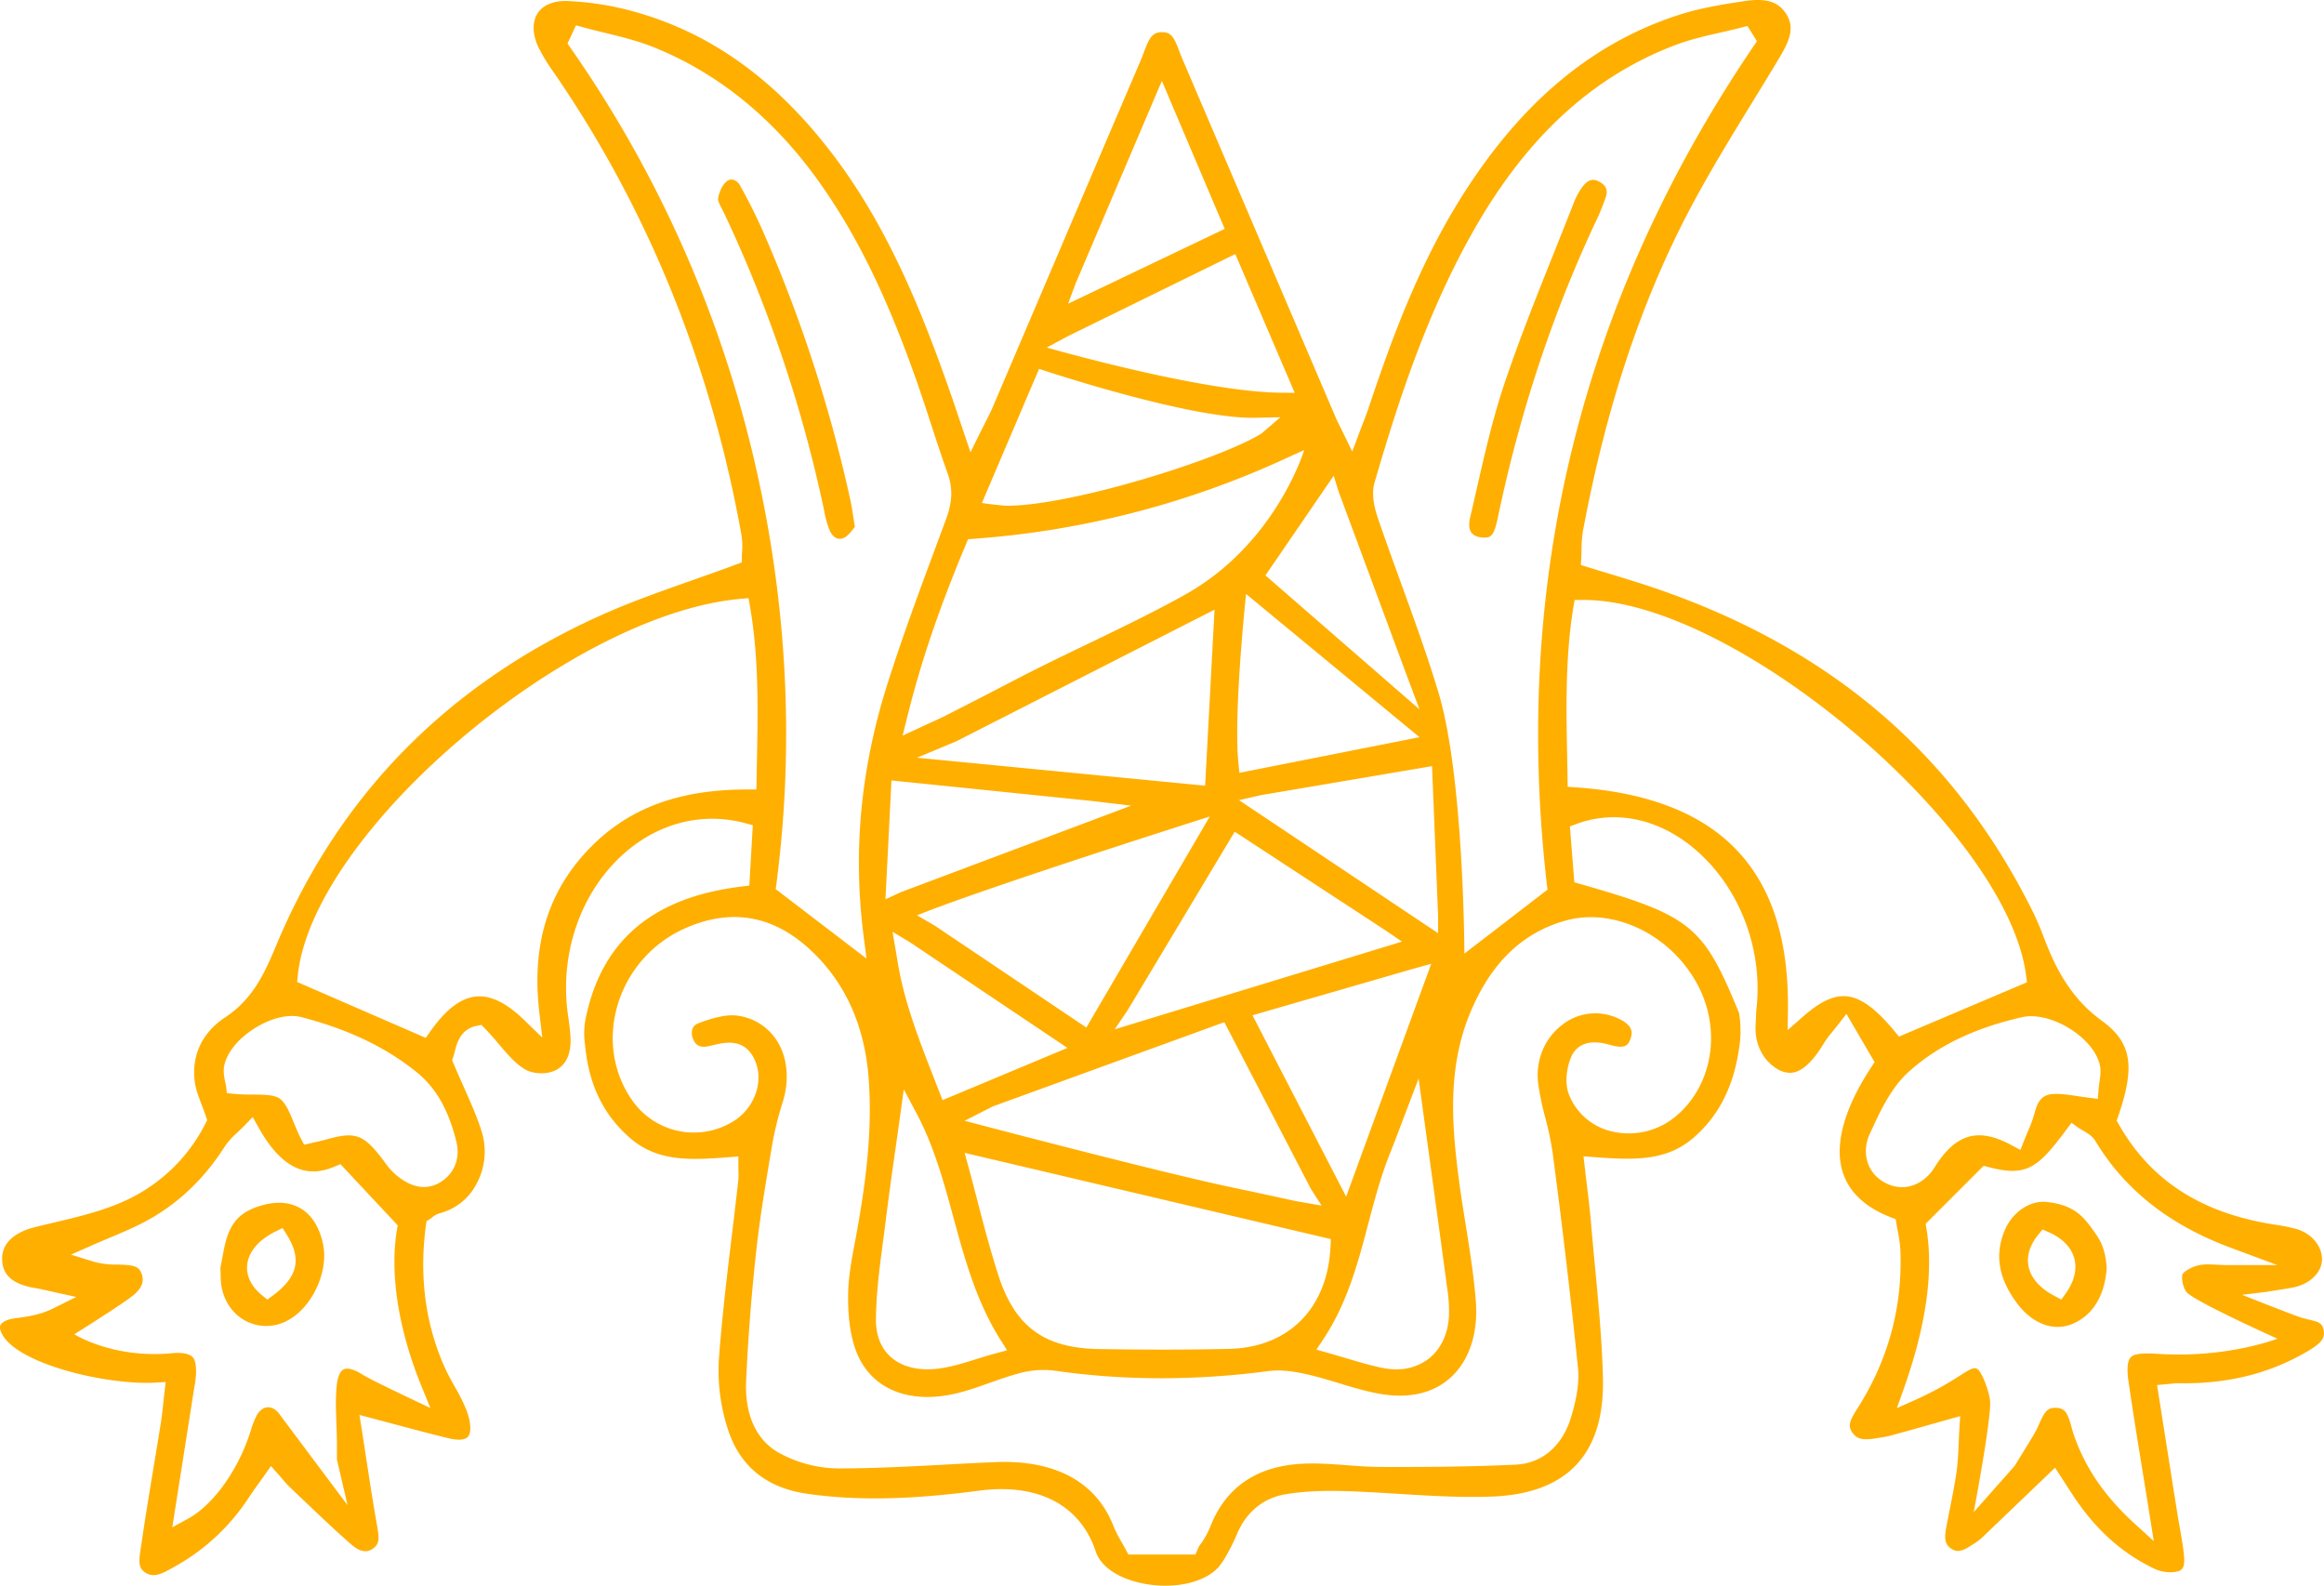 <svg xmlns="http://www.w3.org/2000/svg" width="1292.797" height="882.033" viewBox="0 0 1292.797 882.033">
  <g transform="translate(-2766.452 -686.978)">
    <path d="M4046.853,1419.966c-3.868-1.125-33.193-12.753-33.193-12.753l13.251-1.6,7.875-1.259c2.553-.383,5.107-.771,7.63-1.3,8.892-1.876,15.347-8.029,15.7-14.973.387-7.681-5.635-15.048-14.327-17.517a102.33,102.33,0,0,0-11.523-2.314c-1.692-.274-3.384-.553-5.058-.851-38.249-6.934-65.13-24.959-82.179-55.11l-1.11-1.956.737-2.126c9.806-28.363,7.6-41.371-9.115-53.536-18.727-13.63-26.785-31.993-32.872-48.141a153.762,153.762,0,0,0-6.861-15.366c-45.53-89.865-118.217-149.2-222.209-181.406-5.162-1.6-10.334-3.167-15.691-4.8l-12.061-3.674.218-3.9c.1-1.807.144-3.5.181-5.107a62.024,62.024,0,0,1,.776-10c13.3-70.929,33.475-130.817,61.669-183.084,10.3-19.08,21.8-37.831,32.925-55.971,4.941-8.054,9.88-16.1,14.729-24.2,6.142-10.259,8.507-17.243,3.428-24.765-4.409-6.511-11.14-8.442-23.16-6.63-12.038,1.807-24.79,3.893-36.752,7.8-47.114,15.362-85.825,47.374-118.357,97.879-24.689,38.339-40.295,80.263-53.477,119.856-.875,2.638-1.876,5.237-3.12,8.462-.647,1.682-1.359,3.544-2.161,5.685l-4.066,10.822-7.1-14.5c-.941-1.877-1.524-3.067-2.046-4.281l-32.684-76.43q-26.365-61.668-52.751-123.325c-.567-1.324-1.09-2.723-1.618-4.127-2.936-7.84-4.579-10.732-9.876-10.608-5.226.174-6.929,3.37-9.831,11.17-.537,1.453-1.08,2.9-1.663,4.266q-24.244,56.665-48.393,113.375-16.972,39.8-33.949,79.585c-1.146,2.693-2.475,5.307-4.183,8.651-.864,1.717-1.844,3.629-2.944,5.869l-5.332,10.782-6.5-19.279c-1.646-4.918-3.031-9.04-4.466-13.136-15.978-45.727-35.127-93.7-66.816-134.8-30.937-40.121-66.065-65.424-107.412-77.351a164.91,164.91,0,0,0-39.051-6.446c-7.472-.249-13.415,2.116-16.476,6.73-3.171,4.789-3.045,11.683.33,18.906a104.45,104.45,0,0,0,8.755,14.316l1.274,1.862c51.58,75.583,86.25,161.58,103.036,255.611a38.566,38.566,0,0,1,.263,9.065c-.049.851-.1,1.632-.1,2.31v3.455L3175.9,1001c-8.4,3.121-16.715,6.058-24.925,8.95-17.631,6.217-34.282,12.1-50.46,19.378-84.632,38.085-145.251,99.641-180.176,182.95-6.173,14.74-12.559,29.982-28.687,40.644-12.793,8.442-18.772,21.185-16.841,35.87.533,4.057,2.116,8.208,3.793,12.609.842,2.2,1.687,4.425,2.445,6.7l.647,1.991-.961,1.857a93.721,93.721,0,0,1-49.2,44.87c-11.316,4.594-23.352,7.436-35,10.189-3.637.861-7.282,1.717-10.9,2.628-6.91,1.742-18.438,6.411-17.98,18.144.218,5.506,2.369,13.121,18.467,15.69,2.135.334,4.245.826,6.357,1.324l16.376,3.619-12.654,6.292c-7.1,3.529-13.783,4.594-21.151,5.525-3.221.408-9.483,1.847-8.512,6.009,4.236,18.249,58.071,31.395,86.175,29.821l5.915-.328-.691,5.879c-.245,2.071-.454,4.017-.652,5.889-.418,3.953-.807,7.551-1.374,11.121-1.244,7.805-2.539,15.6-3.834,23.4-2.379,14.376-4.838,29.24-6.964,43.879l-.358,2.329c-1.175,7.258-1.315,10.951,2.413,13.425,4.745,3.141,9.259.871,16.238-3.126l.583-.334a116.731,116.731,0,0,0,40.6-37.8c1.791-2.753,3.713-5.431,5.809-8.343,1.01-1.414,2.071-2.882,3.175-4.45l3.6-5.122,4.177,4.674c1.016,1.145,1.891,2.16,2.688,3.082a53.094,53.094,0,0,0,3.653,4l7.946,7.556c8.532,8.124,17.356,16.536,26.332,24.366,6.78,5.914,10.609,3.161,12.051,2.135,3.6-2.583,3.444-5.62,2.131-13.012-2.271-12.828-4.266-25.85-6.2-38.449q-1.167-7.624-2.36-15.262l-1.173-7.522,7.361,1.937c4.585,1.209,9.01,2.389,13.321,3.544,9.98,2.668,19.413,5.187,28.84,7.457,9.818,2.37,11.166-1.075,11.6-2.21,1.091-2.813.432-8.149-1.667-13.585a102.962,102.962,0,0,0-6.408-12.813c-2.016-3.609-4.1-7.347-5.844-11.285-10.593-23.943-14.038-50.366-10.235-78.54l.3-2.225,1.866-1.245c.526-.353.966-.692,1.353-.985a10.708,10.708,0,0,1,4.027-2.2,32.233,32.233,0,0,0,20.3-15.859,37.686,37.686,0,0,0,3.331-29.106c-2.638-8.527-6.347-16.84-10.271-25.64-1.855-4.167-3.752-8.422-5.6-12.843l-.741-1.767.636-1.8c.3-.861.539-1.822.793-2.822,1.194-4.729,3.194-12.634,12.23-14.451l2.641-.527,1.892,1.931c2.872,2.927,5.477,6,7.995,8.965,5.068,5.969,9.852,11.593,15.446,14.381,5.556,2.773,25.835,4.863,24.177-19.414-.233-3.424-1.185-10.3-1.185-10.3-5.275-34.323,6.547-69.107,30.858-90.771,19.37-17.258,44.129-23.42,67.907-16.924l3.887,1.065-1.94,33.571-4.133.5c-49.35,5.979-77.737,29.8-86.787,72.83h0a43.439,43.439,0,0,0-.643,13.958l.464,3.987c2.425,20.887,10.642,37.065,25.138,49.459,15.535,13.281,34.46,11.853,54.517,10.344l5.35-.4v5.366c0,1.21.025,2.24.042,3.151a36.2,36.2,0,0,1-.1,4.973c-1.109,9.9-2.3,19.8-3.488,29.693-2.758,22.9-5.611,46.582-7.308,69.9a105.288,105.288,0,0,0,4.922,38.339c6.556,20.668,21.331,32.834,43.93,36.149,34.222,5.008,67.907,1.936,96.354-1.732a95.279,95.279,0,0,1,12.057-.8c26.2,0,44.995,12.255,52.381,34.681,2.772,8.422,12.6,15.072,26.278,17.79,17.213,3.425,34.576-.433,42.267-9.363a48.1,48.1,0,0,0,5.151-8.054l.275-.487a96.554,96.554,0,0,0,4.6-9.578c5.092-12.136,14.55-19.971,26.641-22.062,9.4-1.623,19.857-2.2,32.884-1.842,10.19.289,20.515.931,30.49,1.548,17.167,1.07,34.924,2.16,52.147,1.479,41.764-1.657,62.428-23.839,61.417-65.936-.5-20.643-2.489-41.685-4.42-62.034-.763-8.039-1.518-16.073-2.2-24.118-.571-6.74-1.388-13.495-2.254-20.642-.413-3.415-.841-6.909-1.25-10.528l-.687-5.993,6.009.463c22.846,1.752,40.126,2.026,54.825-10.483,13.868-11.8,22.205-27.687,25.486-48.538l.289-1.842a60.77,60.77,0,0,0-.054-19.25h0c-19.912-48.738-26.513-54.109-88.336-71.81l-3.315-.951-2.466-31.071,3.515-1.319c20.827-7.795,43.964-3.465,63.478,11.9,26.547,20.9,40.943,57,36.671,91.97l-.388,8.587c-.419,9.2,3.6,18.368,11.375,23.311a14.028,14.028,0,0,0,8.323,2.588c5.844-.334,12.052-5.934,18.446-16.636a51.506,51.506,0,0,1,4.467-6.033c.97-1.195,2.094-2.574,3.413-4.276l4.518-5.819,15.668,26.83-1.7,2.584c-15.317,23.222-20.843,43.531-15.984,58.723,3.54,11.091,12.55,19.508,26.776,25.029l2.679,1.036.441,2.832c.195,1.219.434,2.5.688,3.818a72.331,72.331,0,0,1,1.447,10.5c1.325,31.818-6.873,61.715-24.349,88.858-4.243,6.581-4.741,9.324-2.312,12.759,2.505,3.534,5.795,4.33,13.067,3.111l2.023-.324a59.271,59.271,0,0,0,6.039-1.16c7.117-1.932,14.226-3.942,21.956-6.122l16.84-4.734-.428,6.984c-.175,2.857-.294,5.545-.4,8.124-.239,5.525-.469,10.747-1.195,15.909-1.007,7.044-2.415,14.082-3.778,20.887-.572,2.872-1.149,5.734-1.692,8.6-1.354,7.128-1.334,10.518,2.3,13.067,3.965,2.783,7,1.3,13.5-3.016a24.8,24.8,0,0,0,3.456-2.608c9.249-8.821,18.488-17.671,27.856-26.646l13.172-12.624,9.5,14.67c12.644,19.458,27.742,33.1,46.176,41.719,4.012,1.872,10.024,2.33,13.38,1.011,3.121-1.23,3.21-4.774,2.235-12.255-.517-3.9-1.208-7.79-1.9-11.668-.464-2.594-.927-5.181-1.334-7.78-2.748-17.268-5.467-34.541-8.238-52.123l-3.082-19.558,5.306-.468c1-.084,1.833-.179,2.558-.254a33.386,33.386,0,0,1,4.008-.269c27.368.507,50.949-5.386,72.208-17.99,7.641-4.53,9.611-7.362,8.458-12.121C4057.839,1421.733,4054.329,1422.136,4046.853,1419.966ZM3531.076,955.431c13.544-46.523,29.692-95.888,55.915-141.624,29.256-51.023,65.592-84.269,111.074-101.637,8.31-3.171,17.036-5.167,25.477-7.1,3.822-.871,7.647-1.747,11.429-2.733l3.536-.916,5.308,8.472-1.825,2.688c-95.774,141.091-134.476,298.037-115.031,466.476l.326,2.8-46.217,35.562s-.25-98.257-14.447-145.293c-6.192-20.534-13.67-41.132-20.9-61.053-4.274-11.782-8.7-23.968-12.826-36.054C3530.2,967.124,3529.587,960.539,3531.076,955.431Zm-170.834,314.444-69.48,29.051-4.436-11.389c-8.856-22.654-17.218-44.049-20.8-67.116l-2.553-15.128,9.975,6.008ZM3286.5,1201.9l-9.91-5.785c39.871-16.014,162.828-54.94,162.828-54.94l-68.649,117.367Zm161.028,53.656,48.166,92.776,5.927,9.249L3486.838,1355c-12.022-2.658-24.069-5.212-36.115-7.771-42.246-8.955-147.657-36.821-147.657-36.821l15.646-7.984Zm15.664-3.828,88.456-25.591,10.968-3.047-47.334,129.523Zm103.24-45.667-110.731-74,12.105-2.773,95.255-16.148,3.37,83ZM3556.1,1097.045,3455.9,1116.862l-.549-5.451c-2.808-27.9,4.261-94.046,4.261-94.046Zm-18.9,107.476,9.149,6.227-159.833,48.8,7.212-10.618,59.575-99.327Zm-100.359-80.5-160.259-15.566,21.866-9.134,143.63-73.219Zm-62.8,8.517,21.659,2.578-128,48.081-8.68,3.992,3.334-66.1Zm-114.828,233.1c1.656-13.47,3.589-27.065,5.455-40.216q1.233-8.654,2.434-17.258l2.11-15.247,7.212,13.594c9.649,18.154,15.11,38.22,20.385,57.628,6.262,23.018,12.743,46.822,26.262,68.241l3.6,5.709-6.516,1.758c-3.883,1.045-7.547,2.185-11.065,3.285-7.771,2.42-15.1,4.7-22.749,5.351-1.319.109-2.624.169-3.893.169-8.5,0-15.79-2.484-20.8-7.148-5.375-5-8.049-12.111-7.933-21.136.182-14.421,2.1-28.906,3.966-42.919C3258.2,1373.513,3258.728,1369.571,3259.212,1365.638Zm62.555,30.543c-4.524-14.047-8.239-28.323-11.822-42.132-1.562-6-3.1-11.927-4.684-17.726l-2.195-8.069,203.717,47.971-.195,4.132c-1.617,34.347-23.241,56.159-56.446,56.931-11.574.269-23.587.4-36.573.4-11.056,0-22.8-.095-35.592-.294C3347.338,1436.935,3331.057,1424.988,3321.767,1396.182Zm180.765,35.825c13.411-20.14,19.329-42.59,25.057-64.3,3.511-13.3,7.143-27.064,12.449-40.1,1.959-4.814,3.784-9.682,5.717-14.824l9.839-25.885,5.995,43.785c3.385,24.734,6.675,48.738,9.891,72.751a82.228,82.228,0,0,1,1,15.73c-.583,10.1-4.665,18.542-11.495,23.769a29,29,0,0,1-17.88,5.724,38.4,38.4,0,0,1-7.905-.841c-6.635-1.379-13.1-3.31-19.95-5.356-3.179-.946-6.466-1.926-9.92-2.9l-6.59-1.852Zm8.682-471.269,38.293,103.3,6.6,17.551-85.713-74.543,37.956-55.413Zm-98.442-228.756,34.964,82.318-87.15,41.629,4.294-11.449Zm40.848,96.321,33.061,77.2-7.626-.07c-44.46-.408-130.278-25.133-130.278-25.133l11.808-6.367Zm-109.153,63.86s83.572,28.055,120.377,27.2l13.9-.293-10.546,9.049C3444.784,942.648,3362.3,968.3,3326.7,968.3c-2.971,0-14.042-1.528-14.042-1.528Zm-40.685,97.565,1.18-2.818,3.041-.224A499.731,499.731,0,0,0,3480.994,942.3l10.955-4.993s-15.714,52.237-66.338,80.491c-30.1,16.795-62.433,30.728-92.594,46.373-13.344,6.919-26.691,13.838-40.082,20.648-2.642,1.344-5.336,2.574-8.766,4.132-1.811.827-3.827,1.752-6.167,2.842l-9.427,4.381,2.494-10.095C3278.635,1055.49,3288.721,1025.768,3303.783,989.728Zm-220-276.184-1.631-2.34,4.714-10.144,4.055,1.115c4,1.105,8.054,2.091,12.1,3.077,9.005,2.2,18.314,4.47,27.139,8.024,35.745,14.406,66.534,39.4,91.5,74.293,21.057,29.424,37.9,63.7,54.617,111.151,2.856,8.123,5.529,16.317,8.208,24.511,2.916,8.965,5.944,18.233,9.164,27.214,2.863,7.985,2.618,15.675-.792,24.934l-6.027,16.287c-9.174,24.725-18.661,50.3-26.726,75.793-14.988,47.364-19.293,93.448-13.161,140.877l1.527,11.852-50.505-38.627.374-2.852c10.454-79.939,5.8-161.361-13.828-242.022A662.145,662.145,0,0,0,3083.783,713.544Zm-77.937,756.6s-32.665-15.262-37.891-18.637c-4.385-2.828-8.138-3.853-10.284-2.833-1.947.931-3.356,4.067-3.857,8.607-.762,6.864-.509,13.833-.234,21.2.124,3.4.253,6.8.278,10.185s.016,6.75.011,10.119l5.908,25.432s-36.925-49.276-37.751-50.47c-1.816-2.633-4.291-4.057-6.631-3.967-2.379.114-4.55,1.7-6.108,4.47a47.457,47.457,0,0,0-3.4,8.661c-.487,1.508-.971,3.012-1.513,4.49-7.2,19.8-20.234,37.179-33.2,44.282l-8.879,4.859,12.269-77.978a55.265,55.265,0,0,0,.881-6.59c.264-5.3-.367-8.641-1.936-10.214-1.667-1.673-5.476-2.623-11.439-2.056-32.794,3.126-54.278-10.548-54.278-10.548s27.11-16.935,32.929-21.788c6.027-5.023,5.55-9.045,4.464-11.992-1.467-3.963-4.3-4.709-12.031-4.953l-1.777-.045a44.274,44.274,0,0,1-12.748-1.578l-12.674-3.947,12.135-5.361c3.051-1.349,6.135-2.643,9.216-3.933,6.535-2.748,13.3-5.585,19.551-8.9,17.96-9.478,32.975-23.585,44.612-41.928a41.807,41.807,0,0,1,6.979-7.765c1.224-1.155,2.544-2.4,3.924-3.823l4.659-4.814,3.265,5.849c15.983,28.637,31.813,26.109,42.351,21.693l3.191-1.334,31.843,34.019-.409,2.429c-4.052,24.287.678,54.935,13.326,86.3Zm14.442-148.234c2.317,9.433-1.031,17.925-8.961,22.714a17.265,17.265,0,0,1-9.055,2.633c-6.778,0-12.244-4.167-14.77-6.088a37.549,37.549,0,0,1-7.043-7.751l-1.15-1.543c-10.792-14.1-15.227-15.65-31.754-10.946-1.333.378-2.682.682-4.594,1.11l-7.347,1.683-1.782-3.435c-1.483-2.862-2.712-5.859-3.9-8.751-2.349-5.715-4.565-11.116-7.955-13.515-2.957-2.09-8.676-2.135-14.733-2.185-3.409-.025-6.938-.055-10.6-.408l-3.968-.383-.493-3.957c-.064-.523-.214-1.14-.363-1.827-.563-2.524-1.323-5.979-.622-9.527,1.43-7.243,7.751-15.018,16.915-20.782,9.1-5.734,18.811-8.049,25.945-6.2,25.934,6.69,46.89,16.676,64.059,30.519C3008.888,1291.951,3015.937,1304.232,3020.288,1321.908Zm162.033-195.783h-.166c-38.881,0-67.145,10.8-88.954,33.994-22.32,23.739-31.056,53.218-26.719,90.118l1.633,13.9-10.047-9.742c-9.885-9.592-18.651-13.9-26.806-13.1-8.535.812-16.922,7.248-25.629,19.677l-2.335,3.325-71.555-31.091.367-3.629C2940.3,1150,3082.947,1028.62,3178.293,1020.1l4.565-.408.781,4.52c5.029,28.986,4.445,57.743,3.833,88.187l-.258,13.734Zm528.17,108.029c13.619,24.969,8.99,55.7-11.016,73.069a40.765,40.765,0,0,1-36.314,9.119,33.8,33.8,0,0,1-23.879-20.379c-2.6-6.536-1.295-15.262,1.151-21.006,1.835-4.326,7.023-10.971,21.239-6.88,8.507,2.435,10.495.876,11.967-3.838.672-2.136,2.241-7.138-8.647-11.454a29.674,29.674,0,0,0-29.657,4.376c-9.8,7.536-14.743,19.652-13.23,32.415a152.734,152.734,0,0,0,3.986,19.234,172.942,172.942,0,0,1,4.082,19.458c5.745,43.76,10.343,82.841,14.063,119.483,1.015,9.971-1.7,20.494-3.834,27.542-4.868,16.089-16.157,25.716-30.971,26.4-26.292,1.235-52.406,1.349-74.483,1.274-6.54-.02-13.112-.5-19.468-.98-9.353-.7-18.183-1.349-26.974-.657-24.242,1.917-40.709,13.774-48.948,35.243a41.4,41.4,0,0,1-3.2,6.232l-.618,1.055a20.837,20.837,0,0,1-1.946,2.7l-.528.921-1.807,4.187H3394.15l-1.4-2.634c-.912-1.7-1.773-3.206-2.565-4.6a62,62,0,0,1-4.191-8.254c-12.21-31.45-42.685-36.91-65.917-35.91-9.294.388-18.581.891-27.876,1.389-19.318,1.04-39.294,2.111-59.006,2.121h-.031a69.808,69.808,0,0,1-34.143-9.1c-12.1-7.148-18.308-21.156-17.507-39.439,1.012-23.157,2.884-47.369,5.566-71.964,2-18.278,5.081-36.676,8.064-54.467l.987-5.879a191.062,191.062,0,0,1,5.883-23.391c3.633-12.116,2.468-24.282-3.185-33.371a30.639,30.639,0,0,0-21.633-14.162c-6.9-1.14-15.486,1.618-22.2,4.152a5.43,5.43,0,0,0-3.27,2.932,7.883,7.883,0,0,0,.412,6.107c1.086,2.543,2.948,4.973,8.7,3.664l1.667-.393c7.4-1.777,18.574-4.44,24.124,8.866,4.739,11.354-.469,25.909-11.847,33.132a41.785,41.785,0,0,1-56.274-10.9c-10.688-14.854-13.913-33.894-8.862-52.237a67.765,67.765,0,0,1,38.6-44.288c25.029-10.876,48.076-6.874,68.515,11.853,19.516,17.88,30.578,41.963,32.878,71.581,2.313,29.942-1.843,59.226-6.213,83.92-.449,2.564-.937,5.132-1.419,7.7-1.761,9.338-3.584,19-3.745,28.3-.213,13.146,1.23,23.645,4.417,32.092,8.088,21.444,30.19,30.275,57.642,23.092,5.512-1.438,11.1-3.419,16.492-5.326,5.341-1.891,10.867-3.853,16.517-5.376a50.984,50.984,0,0,1,20.056-1.439c37.979,5.491,77.852,5.566,118.515.214,7.852-1.041,16,.488,22.222,1.926,5.87,1.364,11.692,3.131,17.322,4.844,9.457,2.867,18.388,5.575,27.538,6.546,14.415,1.513,26.631-2.13,35.318-10.588,9.815-9.547,14.47-24.381,13.112-41.769-1.111-14.182-3.421-28.6-5.651-42.545-1.493-9.294-3.026-18.9-4.21-28.433-3.385-27.2-5.94-58.773,6.725-89.233,11.538-27.741,28.861-44.526,52.963-51.316C3664.008,1191.579,3695.478,1206.647,3710.491,1234.154Zm82.985,6.989c-7.035-.6-14.695,3.061-24.172,11.424l-8.408,7.417.139-11.215c.971-77.7-37.613-118.2-117.954-123.818l-4.569-.324-.066-4.575q-.1-6.548-.228-13.1c-.51-26.87-1.036-54.656,3.453-82.084l.682-4.121,4.181-.045c.3,0,.622,0,.925,0,84.6,0,235.87,128.223,246.064,208.939l.473,3.733-71.2,30.216-2.364-2.877C3810,1248,3801.436,1241.785,3793.476,1241.143Zm21.813,103.833c-11.244-5.834-12.957-18-8.831-27.015l.3-.667c5.382-11.773,11.485-25.108,21.346-34.024,16.047-14.5,36.707-24.466,63.148-30.479,15.605-3.524,39.425,10.9,43.208,26.2.816,3.3.345,6.586-.114,9.762-.19,1.339-.394,2.748-.5,4.236l-.388,5.257-5.228-.687c-2.2-.289-4.215-.587-6.1-.866-3.58-.533-6.665-.986-9.651-1.17-8.816-.528-12.047,1.916-14.322,10.906a67.6,67.6,0,0,1-3.564,9.712c-.682,1.608-1.414,3.335-2.172,5.257l-2.049,5.227-4.943-2.663c-18.7-10.081-31.162-6.412-43,12.643-3.674,5.9-10.254,10.728-17.914,10.732A19.918,19.918,0,0,1,3815.289,1344.975Zm151.306,95.061c-8.06-.537-12.892-.129-14.854,1.921-1.837,1.936-2.255,6.476-1.24,13.5,2.395,16.521,5.072,32.983,7.9,50.421,1.28,7.88,2.593,15.949,3.917,24.292l2.241,14.043-10.509-9.577c-16.6-15.148-27.339-30.688-33.775-48.922-.557-1.578-1.03-3.261-1.5-4.953-2.1-7.591-3.385-10.478-8.627-10.7-4.8-.144-6.372,2.3-9.358,8.975a56.328,56.328,0,0,1-3.01,6.033c-3.4,5.6-6.826,11.17-10.6,17.3l-22.774,25.705s9.712-51.1,9.105-61.521c-.279-4.819-4.1-15.322-6.677-17.706-1.662-1.533-3.482-.98-9.363,2.823l-1.374.886a181.626,181.626,0,0,1-23.839,12.943l-10.6,4.729,3.882-10.941c12.365-34.815,16.587-64.776,12.537-89.053l-.422-2.524,32.262-32.266,2.768.727c20.956,5.525,27.272.687,43.179-20.732l2.906-3.918,3.971,2.828c.727.512,1.543.975,2.36,1.443,2.459,1.409,5.251,3.007,6.994,5.9,16.471,27.219,41.1,46.627,75.3,59.345l25.929,9.647h-27.667c-1.881,0-3.793-.1-5.705-.2-3.922-.219-7.64-.413-10.8.383-4.241,1.08-8.154,3.748-8.617,4.953-.806,2.638.6,8.268,2.554,10.185,5.779,5.664,50.236,25.6,50.236,25.6S4005.476,1442.615,3966.594,1440.037Z" transform="translate(0)" fill="#ffaf00"/>
    <path d="M2977.917,747.288c-9.485,23.714-19.285,48.234-27.562,72.74-6.527,19.324-11.181,39.788-15.686,59.575-1.181,5.187-2.359,10.374-3.574,15.546-.841,3.614-.513,6.585.941,8.357,1.821,2.23,5.177,2.588,7.786,2.544,3.534-.169,4.934-2.484,6.76-11.2,12.355-59.037,31-115.087,55.415-166.6,1.68-3.554,3.054-7.263,4.434-11.066,1.494-4.107.571-6.765-3.082-8.891a7.619,7.619,0,0,0-3.768-1.214c-1.807,0-3.8.97-5.979,3.918a37.964,37.964,0,0,0-4.7,8.616C2985.283,728.85,2981.6,738.074,2977.917,747.288Z" transform="translate(653.109 79.95)" fill="#ffaf00"/>
    <path d="M2849.033,723.731c.453.871.9,1.737,1.3,2.578a750.391,750.391,0,0,1,55.5,165.418,51.394,51.394,0,0,0,3.1,10.792c.856,1.821,3.326,5.824,7.821,3.842,1.867-.836,3.7-3.12,5.325-5.132.249-.314.5-.612.732-.911-.275-1.742-.524-3.35-.753-4.844-.591-3.838-1.063-6.939-1.727-10a797.325,797.325,0,0,0-47.761-147.587,297.446,297.446,0,0,0-13.536-27.324,6.585,6.585,0,0,0-4.066-3.454,3.545,3.545,0,0,0-.727-.075,4.489,4.489,0,0,0-2.693,1.011c-2.188,1.647-4.266,5.794-4.838,9.647C2846.53,718.9,2848.038,721.81,2849.033,723.731Z" transform="translate(319.19 79.787)" fill="#ffaf00"/>
    <path d="M3029.542,889.6c11.047-4.057,18.208-14.346,19.767-28.3.891-2.907-.33-9.637-.995-12.031-1.62-5.809-3.232-8.039-6.458-12.569-5.719-8.024-11.179-13.8-25.719-15.332a17.819,17.819,0,0,0-1.787-.09c-8.606,0-17.378,6.362-21.36,15.745-5.884,13.853-3.464,27.418,7.381,41.465C3008.48,888.964,3019.67,893.235,3029.542,889.6Zm-17.98-49.987,2.39-2.937,3.469,1.528c9.575,4.221,13,10.194,14.176,14.466,1.171,4.236,1.315,11.046-4.638,19.428l-2.525,3.554-3.853-2.031c-10.24-5.4-13.476-11.872-14.386-16.357C3005.368,853.213,3005.633,846.867,3011.563,839.609Z" transform="translate(888.714 534.193)" fill="#ffaf00"/>
    <path d="M2848.228,844.6c-2.011-9.826-6.587-16.92-13.237-20.509-6.844-3.7-15.611-3.613-25.372.269-13.35,5.306-15.351,16.158-17.473,27.641-.343,1.862-.68,3.7-1.064,5.486.069,1.573.11,2.942.14,4.161a45.076,45.076,0,0,0,.347,5.551c1.414,9.079,6.6,16.446,14.237,20.215a24.6,24.6,0,0,0,22.928-.712C2842.194,879.374,2851.3,859.7,2848.228,844.6ZM2820.3,872.932l-3.1,2.3-3-2.43c-5.96-4.823-8.871-10.866-8.2-17.019.781-7.183,6.321-13.7,15.6-18.358l4.036-2.021,2.411,3.828C2836.445,852.593,2834.125,862.673,2820.3,872.932Z" transform="translate(97.975 534.639)" fill="#ffaf00"/>
  </g>
</svg>
